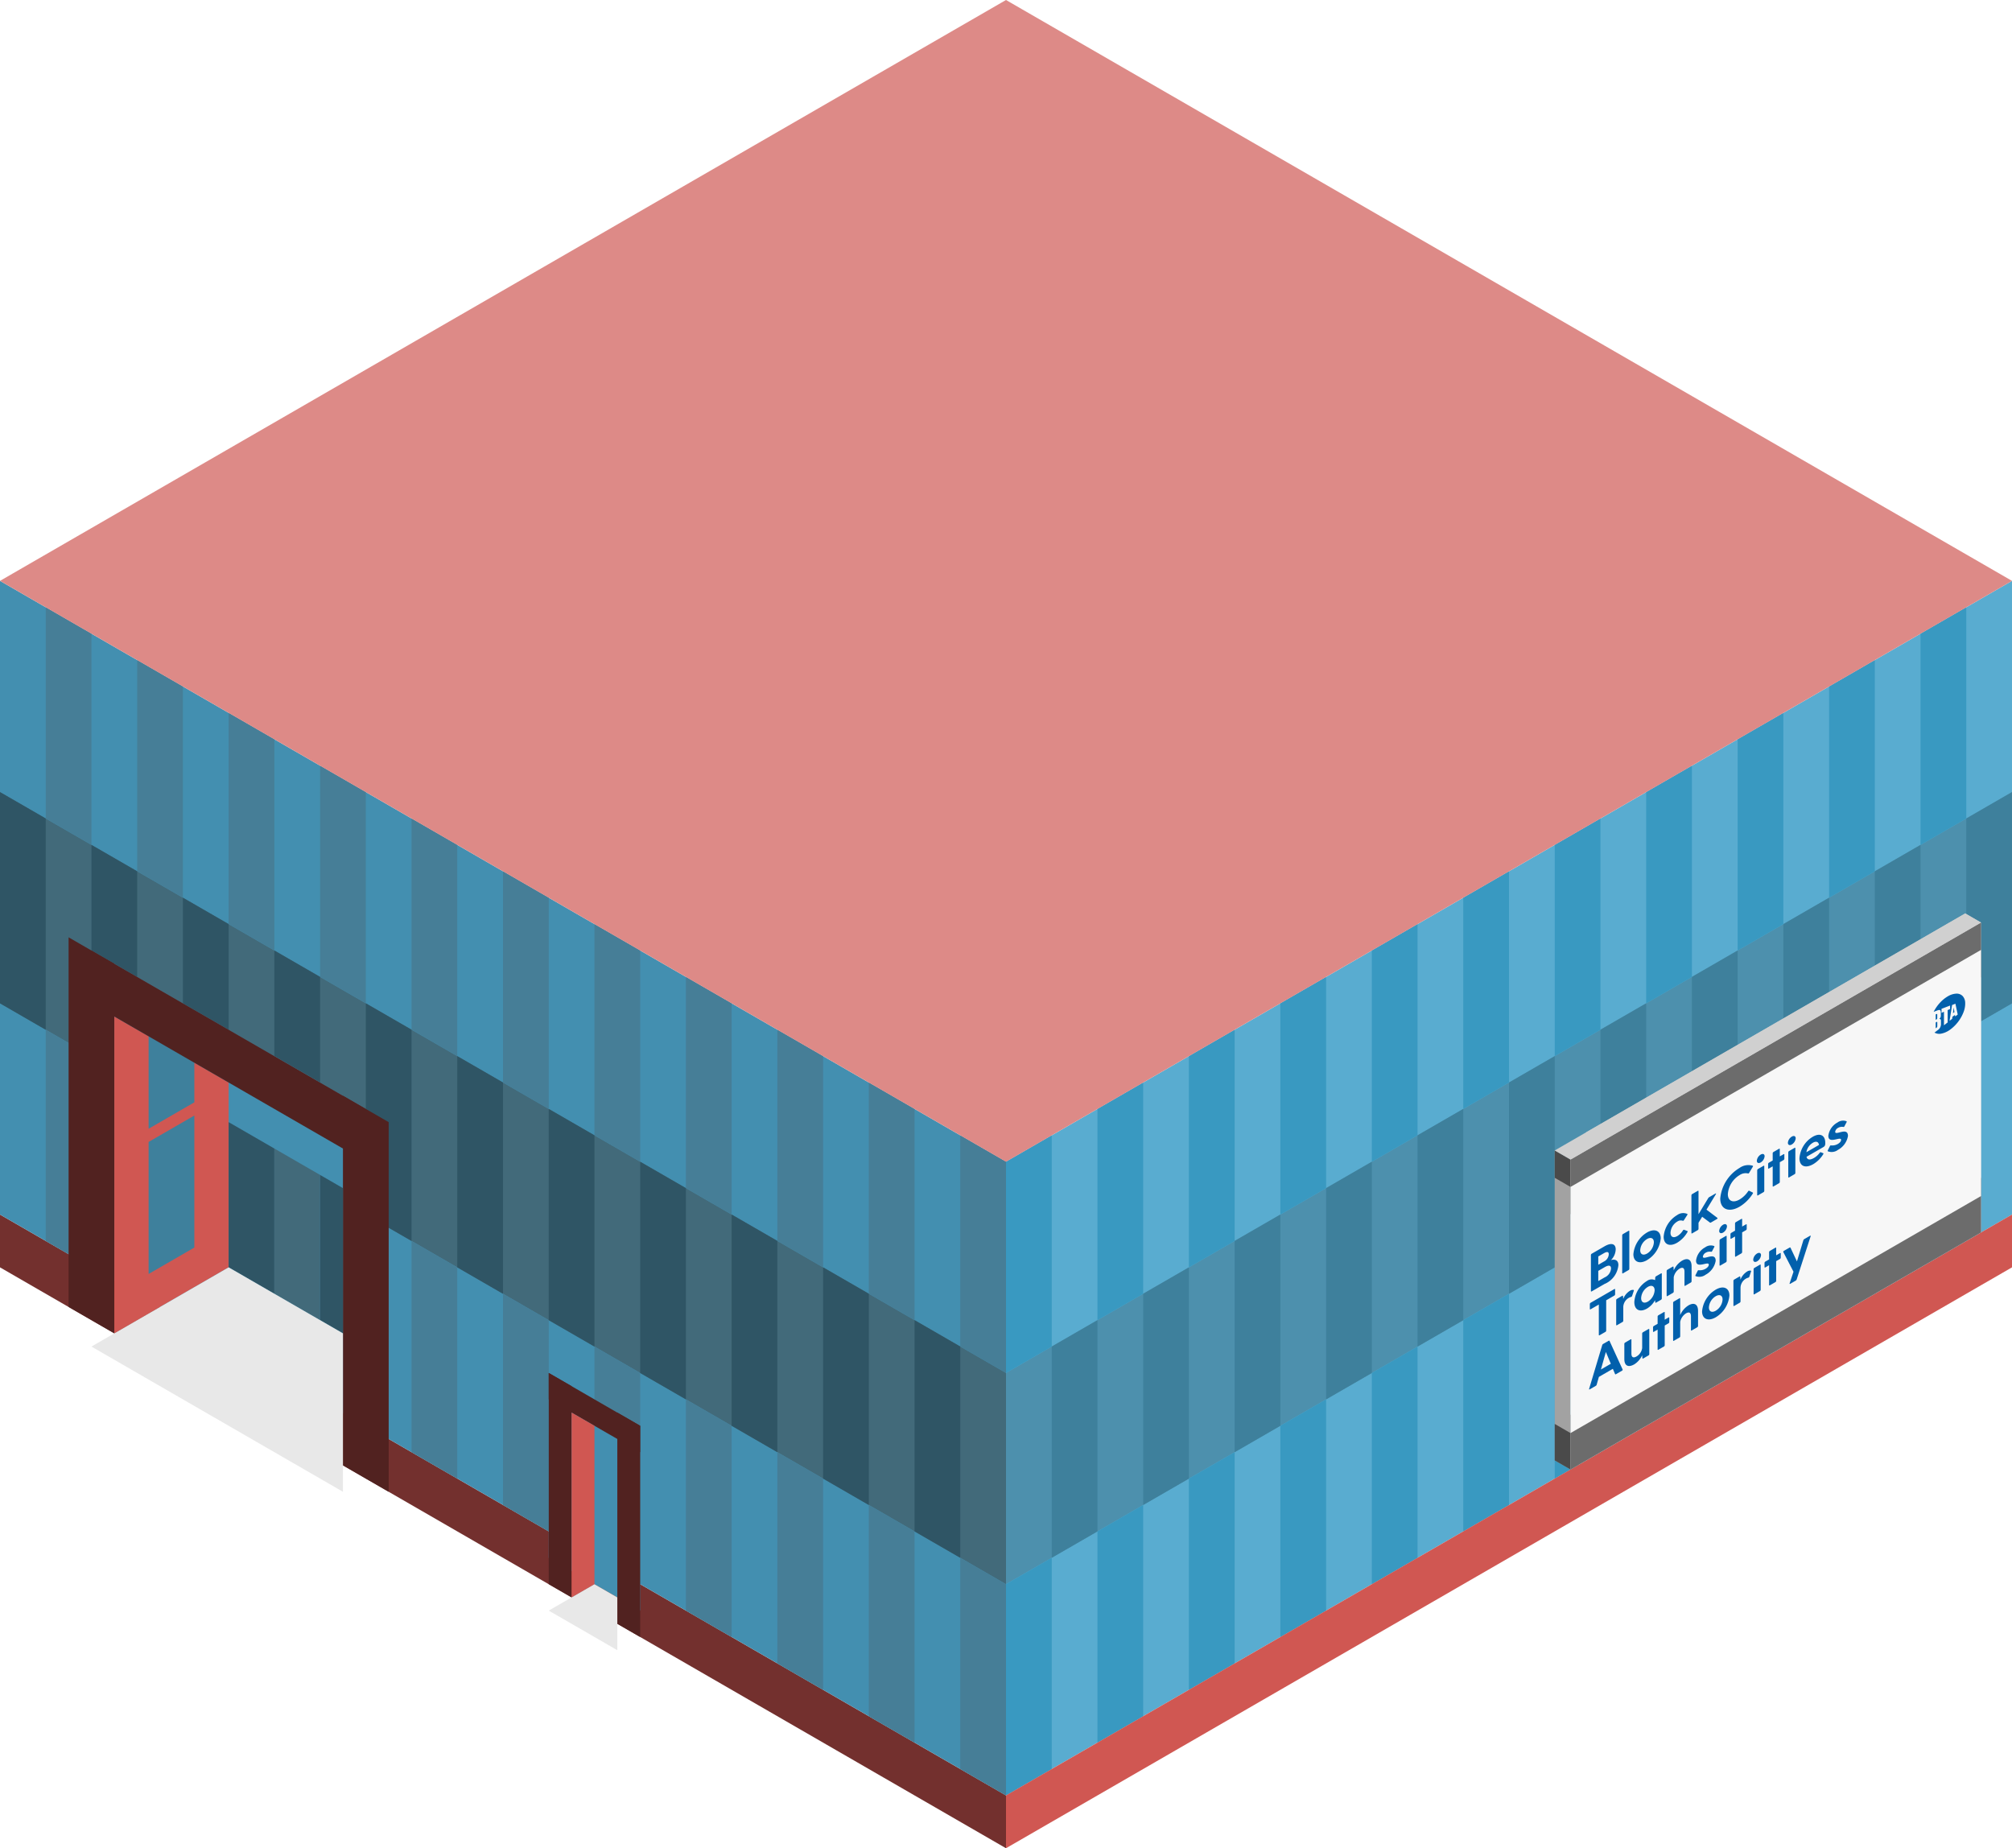 <svg id="Layer_1" data-name="Layer 1" xmlns="http://www.w3.org/2000/svg" viewBox="0 0 220 202.073">
  <defs>
    <style>
      .exterior-L-prim {
        fill: #73302e;
      }

      .curtain-R-prim-light {
        fill: #59acd0;
      }

      .curtain-L-prim-light {
        fill: #438fb0;
      }

      .curtain-R-prim-dark-light {
        fill: #4d90ad;
      }

      .curtain-L-prim-dark-light {
        fill: #426a7a;
      }

      .curtain-R-prim-dark {
        fill: #3e809c;
      }

      .curtain-R-prim-light-dark {
        fill: #3999c1;
      }

      .curtain-L-prim-light-dark {
        fill: #467e97;
      }

      .curtain-L-prim-dark {
        fill: #2f5565;
      }

      .exterior-L-dark {
        fill: #512220;
      }

      .exterior-R-prim {
        fill: #d05752;
      }

      .cls-1 {
        fill: #e8e8e8;
      }

      .top-prim {
        fill: #dd8a87;
      }

      .cls-2 {
        fill: #a2a2a2;
      }

      .cls-3 {
        fill: #4a4a4a;
      }

      .cls-4 {
        fill: #d1d1d1;
      }

      .cls-5 {
        fill: #6c6c6c;
      }

      .cls-6 {
        fill: #d0d0d0;
      }

      .cls-7 {
        fill: #f7f7f7;
      }

      .cls-8 {
        fill: #0260ac;
      }
    </style>
  </defs>
  <title>Artboard 38</title>
  <g id="root">
    <g id="Group">
      <path id="Path" class="exterior-L-prim" d="M0,132.791v5.774l110,63.509v-5.774Z"/>
      <path id="Path-2" data-name="Path" class="curtain-R-prim-light" d="M110,196.299v-69.282L220,63.509v69.282Z"/>
      <path id="Path-3" data-name="Path" class="curtain-L-prim-light" d="M110,196.299v-69.282L0,63.509v69.282Z"/>
      <path id="Path-4" data-name="Path" class="curtain-R-prim-dark-light" d="M110,150.111,220,86.603v23.094L110,173.205Z"/>
      <path id="Path-5" data-name="Path" class="curtain-L-prim-dark-light" d="M110,150.111,0,86.603v23.094l110,63.508Z"/>
      <path id="Path-6" data-name="Path" class="curtain-R-prim-dark" d="M25,112.583l-5-2.887v17.32l5,2.887Z"/>
      <path id="Path-7" data-name="Path" class="curtain-R-prim-dark" d="M15,106.81l-5-2.887v17.32l5,2.887Z"/>
      <path id="Path-8" data-name="Path" class="curtain-R-prim-light-dark" d="M110,173.205l5-2.887v23.094l-5,2.887Z"/>
      <path id="Path-9" data-name="Path" class="curtain-R-prim-light-dark" d="M150,150.111l5-2.887v23.094l-5,2.887Z"/>
      <path id="Path-10" data-name="Path" class="curtain-R-prim-light-dark" d="M190,127.017l5-2.887v23.094l-5,2.887Z"/>
      <path id="Path-11" data-name="Path" class="curtain-R-prim-light-dark" d="M130,161.658l5-2.887v23.094l-5,2.887Z"/>
      <path id="Path-12" data-name="Path" class="curtain-R-prim-light-dark" d="M170,138.564l5-2.887v23.094l-5,2.887Z"/>
      <path id="Path-13" data-name="Path" class="curtain-R-prim-light-dark" d="M210,115.47l5-2.887v23.094l-5,2.887Z"/>
      <path id="Path-14" data-name="Path" class="curtain-R-prim-light-dark" d="M120,167.432l5-2.887v23.094l-5,2.887Z"/>
      <path id="Path-15" data-name="Path" class="curtain-R-prim-light-dark" d="M160,144.338l5-2.887v23.094l-5,2.887Z"/>
      <path id="Path-16" data-name="Path" class="curtain-R-prim-light-dark" d="M200,121.244l5-2.887v23.094l-5,2.887Z"/>
      <path id="Path-17" data-name="Path" class="curtain-R-prim-light-dark" d="M140,155.885l5-2.887v23.094l-5,2.887Z"/>
      <path id="Path-18" data-name="Path" class="curtain-R-prim-light-dark" d="M180,132.791l5-2.887v23.094l-5,2.887Z"/>
      <path id="Path-19" data-name="Path" class="curtain-L-prim-light-dark" d="M110,173.205l-5-2.887v23.094l5,2.887Z"/>
      <path id="Path-20" data-name="Path" class="curtain-L-prim-light-dark" d="M70,150.111l-5-2.887v23.094l5,2.887Z"/>
      <path id="Path-21" data-name="Path" class="curtain-L-prim-light-dark" d="M30,127.017,25,124.13v23.094l5,2.887Z"/>
      <path id="Path-22" data-name="Path" class="curtain-L-prim-light-dark" d="M90,161.658l-5-2.887v23.094l5,2.887Z"/>
      <path id="Path-23" data-name="Path" class="curtain-L-prim-light-dark" d="M50,138.564l-5-2.887v23.094l5,2.887Z"/>
      <path id="Path-24" data-name="Path" class="curtain-L-prim-light-dark" d="M10,115.47l-5-2.887v23.094l5,2.887Z"/>
      <path id="Path-25" data-name="Path" class="curtain-L-prim-light-dark" d="M100,167.432l-5-2.887v23.094l5,2.887Z"/>
      <path id="Path-26" data-name="Path" class="curtain-L-prim-light-dark" d="M60,144.338l-5-2.887v23.094l5,2.887Z"/>
      <path id="Path-27" data-name="Path" class="curtain-L-prim-light-dark" d="M20,121.244l-5-2.887v23.094l5,2.887Z"/>
      <path id="Path-28" data-name="Path" class="curtain-L-prim-light-dark" d="M80,155.885l-5-2.887v23.094l5,2.887Z"/>
      <path id="Path-29" data-name="Path" class="curtain-L-prim-light-dark" d="M40,132.791l-5-2.887v23.094l5,2.887Z"/>
      <path id="Path-30" data-name="Path" class="curtain-R-prim-light-dark" d="M110,127.017l5-2.887v23.094l-5,2.887Z"/>
      <path id="Path-31" data-name="Path" class="curtain-R-prim-light-dark" d="M150,103.923l5-2.887V124.13l-5,2.887Z"/>
      <path id="Path-32" data-name="Path" class="curtain-R-prim-light-dark" d="M190,80.829l5-2.887v23.094l-5,2.887Z"/>
      <path id="Path-33" data-name="Path" class="curtain-R-prim-light-dark" d="M130,115.47l5-2.887v23.094l-5,2.887Z"/>
      <path id="Path-34" data-name="Path" class="curtain-R-prim-light-dark" d="M170,92.376l5-2.887v23.094l-5,2.887Z"/>
      <path id="Path-35" data-name="Path" class="curtain-R-prim-light-dark" d="M210,69.282l5-2.887V89.489l-5,2.887Z"/>
      <path id="Path-36" data-name="Path" class="curtain-R-prim-light-dark" d="M120,121.244l5-2.887v23.094l-5,2.887Z"/>
      <path id="Path-37" data-name="Path" class="curtain-R-prim-light-dark" d="M160,98.15l5-2.887v23.094l-5,2.887Z"/>
      <path id="Path-38" data-name="Path" class="curtain-R-prim-light-dark" d="M200,75.056l5-2.887V95.263L200,98.15Z"/>
      <path id="Path-39" data-name="Path" class="curtain-R-prim-light-dark" d="M140,109.697l5-2.887v23.094l-5,2.887Z"/>
      <path id="Path-40" data-name="Path" class="curtain-R-prim-light-dark" d="M180,86.603l5-2.887V106.81l-5,2.887Z"/>
      <path id="Path-41" data-name="Path" class="curtain-L-prim-light-dark" d="M110,127.017l-5-2.887v23.094l5,2.887Z"/>
      <path id="Path-42" data-name="Path" class="curtain-L-prim-light-dark" d="M70,103.923l-5-2.887V124.13l5,2.887Z"/>
      <path id="Path-43" data-name="Path" class="curtain-L-prim-light-dark" d="M30,80.829l-5-2.887v23.094l5,2.887Z"/>
      <path id="Path-44" data-name="Path" class="curtain-L-prim-light-dark" d="M90,115.47l-5-2.887v23.094l5,2.887Z"/>
      <path id="Path-45" data-name="Path" class="curtain-L-prim-light-dark" d="M50,92.376l-5-2.887v23.094l5,2.887Z"/>
      <path id="Path-46" data-name="Path" class="curtain-L-prim-light-dark" d="M10,69.282,5,66.395V89.489l5,2.887Z"/>
      <path id="Path-47" data-name="Path" class="curtain-L-prim-light-dark" d="M100,121.244l-5-2.887v23.094l5,2.887Z"/>
      <path id="Path-48" data-name="Path" class="curtain-L-prim-light-dark" d="M60,98.15l-5-2.887v23.094l5,2.887Z"/>
      <path id="Path-49" data-name="Path" class="curtain-L-prim-light-dark" d="M20,75.056l-5-2.887V95.263L20,98.15Z"/>
      <path id="Path-50" data-name="Path" class="curtain-L-prim-light-dark" d="M80,109.697,75,106.81v23.094l5,2.887Z"/>
      <path id="Path-51" data-name="Path" class="curtain-L-prim-light-dark" d="M40,86.603l-5-2.887V106.81l5,2.887Z"/>
      <path id="Path-52" data-name="Path" class="curtain-R-prim-dark" d="M115,147.224l5-2.887v23.094l-5,2.887Z"/>
      <path id="Path-53" data-name="Path" class="curtain-R-prim-dark" d="M155,124.13l5-2.887v23.094l-5,2.887Z"/>
      <path id="Path-54" data-name="Path" class="curtain-R-prim-dark" d="M195,101.036l5-2.887v23.094l-5,2.887Z"/>
      <path id="Path-55" data-name="Path" class="curtain-R-prim-dark" d="M135,135.677l5-2.887v23.094l-5,2.887Z"/>
      <path id="Path-56" data-name="Path" class="curtain-R-prim-dark" d="M175,112.583l5-2.887v23.094l-5,2.887Z"/>
      <path id="Path-57" data-name="Path" class="curtain-R-prim-dark" d="M215,89.489l5-2.887v23.094l-5,2.887Z"/>
      <path id="Path-58" data-name="Path" class="curtain-R-prim-dark" d="M125,141.451l5-2.887v23.094l-5,2.887Z"/>
      <path id="Path-59" data-name="Path" class="curtain-R-prim-dark" d="M165,118.357l5-2.887v23.094l-5,2.887Z"/>
      <path id="Path-60" data-name="Path" class="curtain-R-prim-dark" d="M205,95.263l5-2.887V115.47l-5,2.887Z"/>
      <path id="Path-61" data-name="Path" class="curtain-R-prim-dark" d="M145,129.904l5-2.887v23.094l-5,2.887Z"/>
      <path id="Path-62" data-name="Path" class="curtain-R-prim-dark" d="M185,106.81l5-2.887v23.094l-5,2.887Z"/>
      <path id="Path-63" data-name="Path" class="curtain-L-prim-dark" d="M105,147.224l-5-2.887v23.094l5,2.887Z"/>
      <path id="Path-64" data-name="Path" class="curtain-L-prim-dark" d="M65,124.13l-5-2.887v23.094l5,2.887Z"/>
      <path id="Path-65" data-name="Path" class="curtain-L-prim-dark" d="M25,101.036,20,98.15v23.094l5,2.887Z"/>
      <path id="Path-66" data-name="Path" class="curtain-L-prim-dark" d="M85,135.677l-5-2.887v23.094l5,2.887Z"/>
      <path id="Path-67" data-name="Path" class="curtain-L-prim-dark" d="M45,112.583l-5-2.887v23.094l5,2.887Z"/>
      <path id="Path-68" data-name="Path" class="curtain-L-prim-dark" d="M5,89.489,0,86.603v23.094l5,2.887Z"/>
      <path id="Path-69" data-name="Path" class="curtain-L-prim-dark" d="M95,141.451l-5-2.887v23.094l5,2.887Z"/>
      <path id="Path-70" data-name="Path" class="curtain-L-prim-dark" d="M55,118.357,50,115.47v23.094l5,2.887Z"/>
      <path id="Path-71" data-name="Path" class="curtain-L-prim-dark" d="M15,95.263l-5-2.887V115.47l5,2.887Z"/>
      <path id="Path-72" data-name="Path" class="curtain-L-prim-dark" d="M75,129.904l-5-2.887v23.094l5,2.887Z"/>
      <path id="Path-73" data-name="Path" class="curtain-L-prim-dark" d="M35,106.81l-5-2.887v23.094l5,2.887Z"/>
      <path id="Path-74" data-name="Path" class="curtain-R-prim-dark" d="M35,118.357,30,115.47v17.32l5,2.887Z"/>
      <path id="Path-75" data-name="Path" class="curtain-L-prim-light" d="M40,121.244l-30-17.32v34.641l30,17.32Z"/>
      <path id="Path-76" data-name="Path" class="curtain-L-prim-light" d="M60,170.318V150.111l10,5.774v20.207Z"/>
      <path id="Path-77" data-name="Path" class="exterior-L-dark" d="M12.5,145.781l-5-2.887V102.48l5,2.887Z"/>
      <path id="Path-78" data-name="Path" class="exterior-L-dark" d="M62.5,174.649,60,173.205V150.111l2.5,1.443Z"/>
      <path id="Path-79" data-name="Path" class="exterior-L-dark" d="M70,178.979l-2.5-1.443V154.441l2.5,1.443Z"/>
      <path id="Path-80" data-name="Path" class="exterior-L-dark" d="M37.5,160.215l5,2.887V122.687l-5-2.887Z"/>
      <path id="Path-81" data-name="Path" class="exterior-R-prim" d="M12.5,145.781,25,138.564V118.357L12.5,111.14Z"/>
      <path id="Path-82" data-name="Path" class="curtain-R-prim-dark" d="M21.25,120.522l-5,2.887V113.305l5-2.887Z"/>
      <path id="Path-83" data-name="Path" class="curtain-R-prim-dark" d="M21.25,136.399l-5,2.887V124.852l5-2.887Z"/>
      <path id="Path-84" data-name="Path" class="curtain-L-prim-dark" d="M30,125.574l-5-2.887v15.877l5,2.887Z"/>
      <path id="Path-85" data-name="Path" class="curtain-L-prim-dark-light" d="M35,128.46l-5-2.887v15.877l5,2.887Z"/>
      <path id="Path-86" data-name="Path" class="curtain-L-prim-dark" d="M37.5,129.904,35,128.46v15.877l2.5,1.443Z"/>
      <path id="Path-87" data-name="Path" class="exterior-L-dark" d="M10,109.697l30,17.32v-5.774l-30-17.32Z"/>
      <path id="Path-88" data-name="Path" class="exterior-L-dark" d="M60,152.998l10,5.774v-2.887l-10-5.774Z"/>
      <path id="Path-89" data-name="Path" class="cls-1" d="M10,147.224l15-8.66,12.5,7.217v17.32Z"/>
      <path id="Path-90" data-name="Path" class="exterior-R-prim" d="M62.5,174.649l2.5-1.443v-17.32l-2.5-1.443Z"/>
      <path id="Path-91" data-name="Path" class="cls-1" d="M60,176.092l5-2.887,2.5,1.443v5.774Z"/>
      <path id="Path-92" data-name="Path" class="exterior-R-prim" d="M110,202.073l110-63.509v-5.774L110,196.299Z"/>
      <path id="anchor_0_127.017_220" class="top-prim" d="M0,63.509l110,63.508L220,63.509,110,0Z"/>
    </g>
    <g id="Group-2" data-name="Group">
      <path id="Path-93" data-name="Path" class="cls-2" d="M170,125.783l1.726.997v33.888L170,159.671Z"/>
      <path id="Path-94" data-name="Path" class="cls-3" d="M172.59,156.183l-.863.499L170,155.684v3.987l1.726.997.863-.499Z"/>
      <path id="Path-95" data-name="Path" class="cls-3" d="M172.59,126.282v2.99l-.863.498L170,128.773v-2.99l1.726.997Z"/>
      <g id="Group-3" data-name="Group">
        <path id="Path-96" data-name="Path" class="cls-4" d="M173.453,123.79l-1.726,2.99v33.888l44.885-25.914V100.866l-1.726-.997Z"/>
        <path id="Path-97" data-name="Path" class="cls-5" d="M216.611,128.773l-44.885,25.914v5.98l44.885-25.914Z"/>
        <path id="Path-98" data-name="Path" class="cls-5" d="M216.611,100.866v5.98l-44.885,25.914V126.78Z"/>
        <path id="Path-99" data-name="Path" class="cls-6" d="M170,125.783l1.726.997,44.885-25.914-1.726-.997Z"/>
        <path id="Path-100" data-name="Path" class="cls-7" d="M216.611,103.856,171.726,129.77v26.912l44.885-25.914Z"/>
        <g id="Group-4" data-name="Group">
          <path id="Path-101" data-name="Path" class="cls-8" d="M211.83,111.805c0-.088-.023-.103-.1-.057l-.075.045v.632c.025-.018.05-.035.075-.052a.195.195,0,0,0,.1-.187Z"/>
          <path id="Path-102" data-name="Path" class="cls-8" d="M211.825,111.294v-.345c0-.088-.023-.106-.099-.072l-.07.031v.595c.024-.012.047-.025.07-.039A.162.162,0,0,0,211.825,111.294Z"/>
          <path id="Path-103" data-name="Path" class="cls-8" d="M213.618,110.206c-.03.252-.041.298-.07.561.074-.047.083-.057.157-.104-.03-.211-.042-.241-.07-.464Z"/>
          <path id="Compound_Path" data-name="Compound Path" class="cls-8" d="M212.982,108.931a3.748,3.748,0,0,0-.872.715,4.407,4.407,0,0,0-.678.981l.393-.15c.325-.123.392-.028.392.285v.268a.47.47,0,0,1-.148.357v.023c.119-.007.164.062.164.204v.302a.804.804,0,0,1-.403.746l-.305.235a1.067,1.067,0,0,0,.767.108,2.45,2.45,0,0,0,.938-.427,4.276,4.276,0,0,0,1.476-1.934,2.542,2.542,0,0,0,.175-1.029,1.105,1.105,0,0,0-.293-.729.911.911,0,0,0-.689-.248,1.993,1.993,0,0,0-.916.294Zm-.018,1.507v1.349q-.202.155-.403.311v-1.478c-.089.039-.177.079-.267.119v-.441l.936-.359v.382C213.142,110.358,213.053,110.398,212.964,110.438Zm.83.691c-.01-.071-.021-.086-.031-.16l-.275.194c-.01.094-.021.131-.031.227l-.284.219.275-1.728.364-.142.252,1.184Z"/>
        </g>
        <path id="Compound_Path-2" data-name="Compound Path" class="cls-8" d="M177.421,149.727l-1.429-3.121c-.018-.037-.065-.033-.112-.005l-.588.339a.219.219,0,0,0-.099.128l-1.429,4.771c-.024.073.006.097.07.059l.653-.377a.203.203,0,0,0,.1-.129l.241-.851,1.529-.882.241.573c.018.043.053.04.1.012l.653-.376C177.416,149.83,177.445,149.772,177.421,149.727Zm-2.37.004.541-1.918.541,1.293Zm5.198-4.419-.599.346a.171.171,0,0,0-.088.14v1.594a1.285,1.285,0,0,1-.624.918c-.276.16-.552.155-.552-.322v-1.512c0-.052-.035-.068-.088-.037l-.599.347a.17.17,0,0,0-.088.139v1.653c0,.771.447.959,1.094.586a2.343,2.343,0,0,0,.858-.984l.024.31c.006.049.035.068.088.037l.576-.333a.17.17,0,0,0,.088-.14V145.35C180.338,145.296,180.303,145.282,180.25,145.312Zm2.188-1.263-.411.238v-.794c0-.052-.035-.068-.088-.037l-.6.347a.169.169,0,0,0-.088.139v.794l-.412.237a.17.17,0,0,0-.088.14v.459c0,.053.035.068.088.037l.412-.237v2.158c0,.053.035.068.088.037l.6-.346a.171.171,0,0,0,.088-.14v-2.158l.411-.237a.17.17,0,0,0,.088-.14v-.459C182.526,144.033,182.49,144.019,182.437,144.049Zm2.194-1.331a2.325,2.325,0,0,0-.911,1.061V141.986c0-.053-.035-.068-.088-.037l-.599.346a.17.17,0,0,0-.088.14V146.55c0,.053.035.068.088.037l.599-.346a.17.17,0,0,0,.088-.14v-1.576a1.425,1.425,0,0,1,.635-.931c.282-.163.541-.148.541.329v1.5c0,.052.035.068.088.037l.599-.347a.169.169,0,0,0,.088-.139v-1.641C185.672,142.564,185.219,142.379,184.631,142.718Zm2.975,1.305a3.086,3.086,0,0,0,1.494-2.374c0-.847-.664-1.128-1.494-.649a3.087,3.087,0,0,0-1.494,2.374C186.113,144.22,186.777,144.502,187.607,144.023Zm0-.717c-.418.241-.747.102-.747-.363a1.54,1.54,0,0,1,.747-1.225c.412-.238.747-.102.747.363A1.55,1.55,0,0,1,187.607,143.306Zm3.828-4.381a.543.543,0,0,0-.388.089,1.806,1.806,0,0,0-.736.895l-.023-.304c-.006-.05-.035-.068-.088-.037l-.571.329a.17.17,0,0,0-.088.139v2.705c0,.052.035.068.088.037l.6-.347a.17.17,0,0,0,.088-.139v-1.53a1.195,1.195,0,0,1,.6-.969.898.898,0,0,1,.242-.098.18.18,0,0,0,.129-.133l.176-.537C191.482,138.975,191.482,138.933,191.435,138.925Zm.699-1.021a.882.882,0,0,0,.423-.673c0-.235-.188-.321-.423-.185a.886.886,0,0,0-.429.677C191.706,137.957,191.893,138.043,192.134,137.904Zm-.388.859v2.705c0,.052.035.068.088.037l.6-.347a.17.17,0,0,0,.088-.139v-2.705c0-.052-.035-.068-.088-.037l-.6.347A.17.17,0,0,0,191.746,138.763Zm2.882-1.751-.412.237v-.794c0-.053-.035-.068-.088-.037l-.6.347a.169.169,0,0,0-.088.139v.794l-.411.237a.169.169,0,0,0-.088.139v.459c0,.052.035.068.088.037l.411-.238V140.49c0,.052.035.068.088.037l.6-.347a.169.169,0,0,0,.088-.139v-2.159l.412-.237a.17.17,0,0,0,.088-.139v-.459C194.716,136.995,194.681,136.98,194.628,137.011Zm3.281-1.895-.617.356a.236.236,0,0,0-.106.132l-.7,2.309-.706-1.498c-.017-.037-.059-.037-.106-.01l-.606.35c-.065.037-.094.09-.07.141l1.111,2.146-.418,1.253c-.029.082.006.097.071.059l.588-.339a.24.24,0,0,0,.106-.132l1.523-4.707C198.003,135.097,197.974,135.079,197.909,135.117Zm-21.393,5.824-2.587,1.494a.168.168,0,0,0-.088.139v.535c0,.053.035.068.088.037l.894-.516v3.317c0,.052.035.068.088.037l.629-.363a.171.171,0,0,0,.088-.14v-3.317l.888-.512a.172.172,0,0,0,.088-.14v-.535C176.604,140.925,176.568,140.91,176.516,140.94Zm2.099.094a.54.54,0,0,0-.388.088,1.807,1.807,0,0,0-.735.895l-.024-.304c-.005-.05-.035-.068-.088-.037l-.57.329a.169.169,0,0,0-.088.139V144.85c0,.052.035.068.088.037l.599-.347a.169.169,0,0,0,.088-.139v-1.53a1.196,1.196,0,0,1,.6-.97.894.894,0,0,1,.241-.098.18.18,0,0,0,.129-.133l.177-.537C178.662,141.083,178.662,141.042,178.615,141.034Zm3.005-1.806-.541.312a.181.181,0,0,0-.088.14l-.017.28a.859.859,0,0,0-.876.083,2.917,2.917,0,0,0-1.393,2.316c0,.84.588,1.171,1.393.706a2.436,2.436,0,0,0,.87-.914l.024.233c.006.05.036.068.088.037l.541-.312a.171.171,0,0,0,.088-.139V139.266C181.708,139.213,181.673,139.198,181.62,139.229Zm-1.429,3.077c-.429.248-.741.081-.741-.383a1.528,1.528,0,0,1,.741-1.228c.423-.244.735-.06.735.375A1.579,1.579,0,0,1,180.191,142.306Zm3.734-4.473a2.324,2.324,0,0,0-.911,1.061v-.006l-.024-.363c-.006-.05-.035-.068-.088-.037l-.576.333a.169.169,0,0,0-.088.139v2.705c0,.052.035.068.088.037l.599-.347a.169.169,0,0,0,.088-.139v-1.577a1.428,1.428,0,0,1,.635-.931c.282-.163.541-.148.541.329v1.499c0,.053.035.068.088.037l.6-.346a.17.17,0,0,0,.088-.139v-1.641C184.966,137.679,184.514,137.493,183.925,137.833Zm2.276-.444a.584.584,0,0,1,.318-.43.822.822,0,0,1,.564-.102.106.106,0,0,0,.129-.069l.224-.423c.03-.052.041-.106.006-.127a1.034,1.034,0,0,0-.988.135,1.922,1.922,0,0,0-1,1.453c0,.971,1.393-.01,1.393.448,0,.182-.182.347-.37.455a1.242,1.242,0,0,1-.718.15.106.106,0,0,0-.129.068l-.23.456c-.024.049-.035.097,0,.118a1.145,1.145,0,0,0,1.1-.153,2.134,2.134,0,0,0,1.099-1.517C187.6,136.793,186.201,137.86,186.201,137.389Zm2.211-2.629a.885.885,0,0,0,.423-.674c0-.235-.189-.32-.423-.184a.886.886,0,0,0-.429.677C187.983,134.814,188.171,134.9,188.412,134.76Zm-.388.859v2.705c0,.052.035.068.088.037l.6-.347a.169.169,0,0,0,.088-.139v-2.705c0-.052-.035-.068-.088-.037l-.6.347A.17.17,0,0,0,188.024,135.619Zm2.881-1.752-.412.238v-.794c0-.053-.035-.068-.088-.037l-.6.346a.17.17,0,0,0-.088.14v.794l-.412.238a.169.169,0,0,0-.088.139v.459c0,.053.035.068.088.037l.412-.237v2.159c0,.052.035.068.088.037l.6-.347a.17.17,0,0,0,.088-.139V134.74l.412-.237a.17.17,0,0,0,.088-.139v-.459C190.994,133.852,190.958,133.837,190.905,133.867Zm-14.76,3.906a1.724,1.724,0,0,0,.523-1.173c0-.559-.405-.807-1.223-.334l-1.4.808a.17.17,0,0,0-.088.139v3.94c0,.053.035.068.088.037l1.4-.808a2.474,2.474,0,0,0,1.517-2.064C176.963,137.783,176.58,137.634,176.145,137.773Zm-.235-.635a.942.942,0,0,1-.541.795l-.606.349v-.911l.606-.349C175.693,136.835,175.91,136.827,175.91,137.138Zm-.441,2.519-.706.407v-1.117l.706-.407c.429-.248.688-.215.688.155A1.156,1.156,0,0,1,175.469,139.658Zm1.911-4.597v4.117c0,.052.035.068.088.037l.6-.347a.169.169,0,0,0,.088-.139v-4.117c0-.052-.035-.068-.088-.037l-.6.347A.17.17,0,0,0,177.38,135.061Zm2.716,2.712a3.084,3.084,0,0,0,1.494-2.373c0-.847-.664-1.128-1.494-.649a3.085,3.085,0,0,0-1.494,2.374C178.603,137.971,179.268,138.252,180.097,137.773Zm0-.717c-.418.241-.747.101-.747-.363a1.54,1.54,0,0,1,.747-1.225c.412-.238.747-.102.747.362A1.552,1.552,0,0,1,180.097,137.056Zm3.305-1.909c-.435.251-.741.087-.741-.366a1.516,1.516,0,0,1,.741-1.222.673.673,0,0,1,.6-.088c.047.014.088-.003.129-.068l.358-.554c.036-.055.041-.106.006-.127a1.123,1.123,0,0,0-1.112.131,3.035,3.035,0,0,0-1.47,2.36c0,.847.641,1.141,1.47.662a3.215,3.215,0,0,0,1.13-1.164c.035-.061.029-.105-.006-.12l-.358-.134c-.041-.017-.083.006-.13.074A1.865,1.865,0,0,1,183.402,135.148Zm4.381-1.994-1.188-.896,1.017-1.675c.053-.084.03-.123-.047-.079l-.676.39a.271.271,0,0,0-.106.108l-1.059,1.752v-2.511c0-.053-.035-.068-.088-.037l-.6.346a.17.17,0,0,0-.088.14v4.116c0,.052.035.068.088.037l.6-.347a.169.169,0,0,0,.088-.139v-.67l.4-.655.853.637c.029.024.059.019.106-.008l.647-.374C187.8,133.249,187.824,133.189,187.783,133.153Zm3.482-2.962c-.035-.021-.082.006-.123.066a2.908,2.908,0,0,1-.929.889c-.718.414-1.282.169-1.282-.589a2.644,2.644,0,0,1,1.282-2.075,1.167,1.167,0,0,1,.929-.184c.041.012.088-.016.123-.077l.388-.641c.042-.065.042-.106,0-.124a1.641,1.641,0,0,0-1.435.235,4.359,4.359,0,0,0-2.117,3.345c0,1.182.941,1.574,2.117.895a4.319,4.319,0,0,0,1.435-1.422c.042-.065.042-.106,0-.124Zm1.264-3.1a.885.885,0,0,0,.423-.674c0-.235-.189-.32-.423-.184a.886.886,0,0,0-.429.677C192.099,127.145,192.288,127.231,192.529,127.091Zm-.388.859v2.706c0,.052.035.068.088.037l.599-.347a.169.169,0,0,0,.088-.139v-2.705c0-.052-.035-.068-.088-.037l-.599.347A.169.169,0,0,0,192.141,127.95Zm2.881-1.752-.411.237v-.793c0-.053-.036-.068-.088-.037l-.6.346a.172.172,0,0,0-.088.14v.793l-.412.238a.17.17,0,0,0-.088.139v.459c0,.053.035.068.088.037l.412-.237v2.159c0,.052.036.068.088.037l.6-.347a.171.171,0,0,0,.088-.139v-2.159l.411-.238a.17.17,0,0,0,.088-.139v-.459C195.11,126.183,195.075,126.168,195.022,126.198Zm.905-1.07a.883.883,0,0,0,.423-.674c0-.235-.188-.32-.423-.184a.887.887,0,0,0-.43.677C195.498,125.183,195.686,125.268,195.928,125.129Zm-.388.859v2.705c0,.052.035.068.088.037l.599-.347a.17.17,0,0,0,.088-.139V125.54c0-.053-.035-.068-.088-.037l-.599.347A.169.169,0,0,0,195.539,125.988Zm4.046-1.042c0-.782-.535-1.137-1.37-.655a2.987,2.987,0,0,0-1.453,2.35c0,.847.618,1.155,1.518.635a3.219,3.219,0,0,0,1.07-1.059c.048-.074.048-.115.006-.133l-.259-.103c-.041-.017-.076.003-.129.069a2.046,2.046,0,0,1-.612.553c-.453.261-.746.213-.823-.124l1.847-1.066C199.555,125.31,199.585,125.175,199.585,124.946Zm-1.365,0c.347-.2.624-.137.677.238l-1.376.795A1.461,1.461,0,0,1,198.221,124.946Zm2.447-1.201a.583.583,0,0,1,.318-.43.823.823,0,0,1,.564-.103.107.107,0,0,0,.13-.068l.223-.423c.03-.052.042-.106.006-.127a1.034,1.034,0,0,0-.988.135,1.925,1.925,0,0,0-1,1.454c0,.97,1.394-.011,1.394.448,0,.182-.182.346-.371.454a1.238,1.238,0,0,1-.718.15.107.107,0,0,0-.129.069l-.229.456c-.024.049-.035.097,0,.117a1.143,1.143,0,0,0,1.099-.153,2.132,2.132,0,0,0,1.1-1.517C202.067,123.148,200.667,124.215,200.667,123.745Z"/>
      </g>
    </g>
  </g>
</svg>
